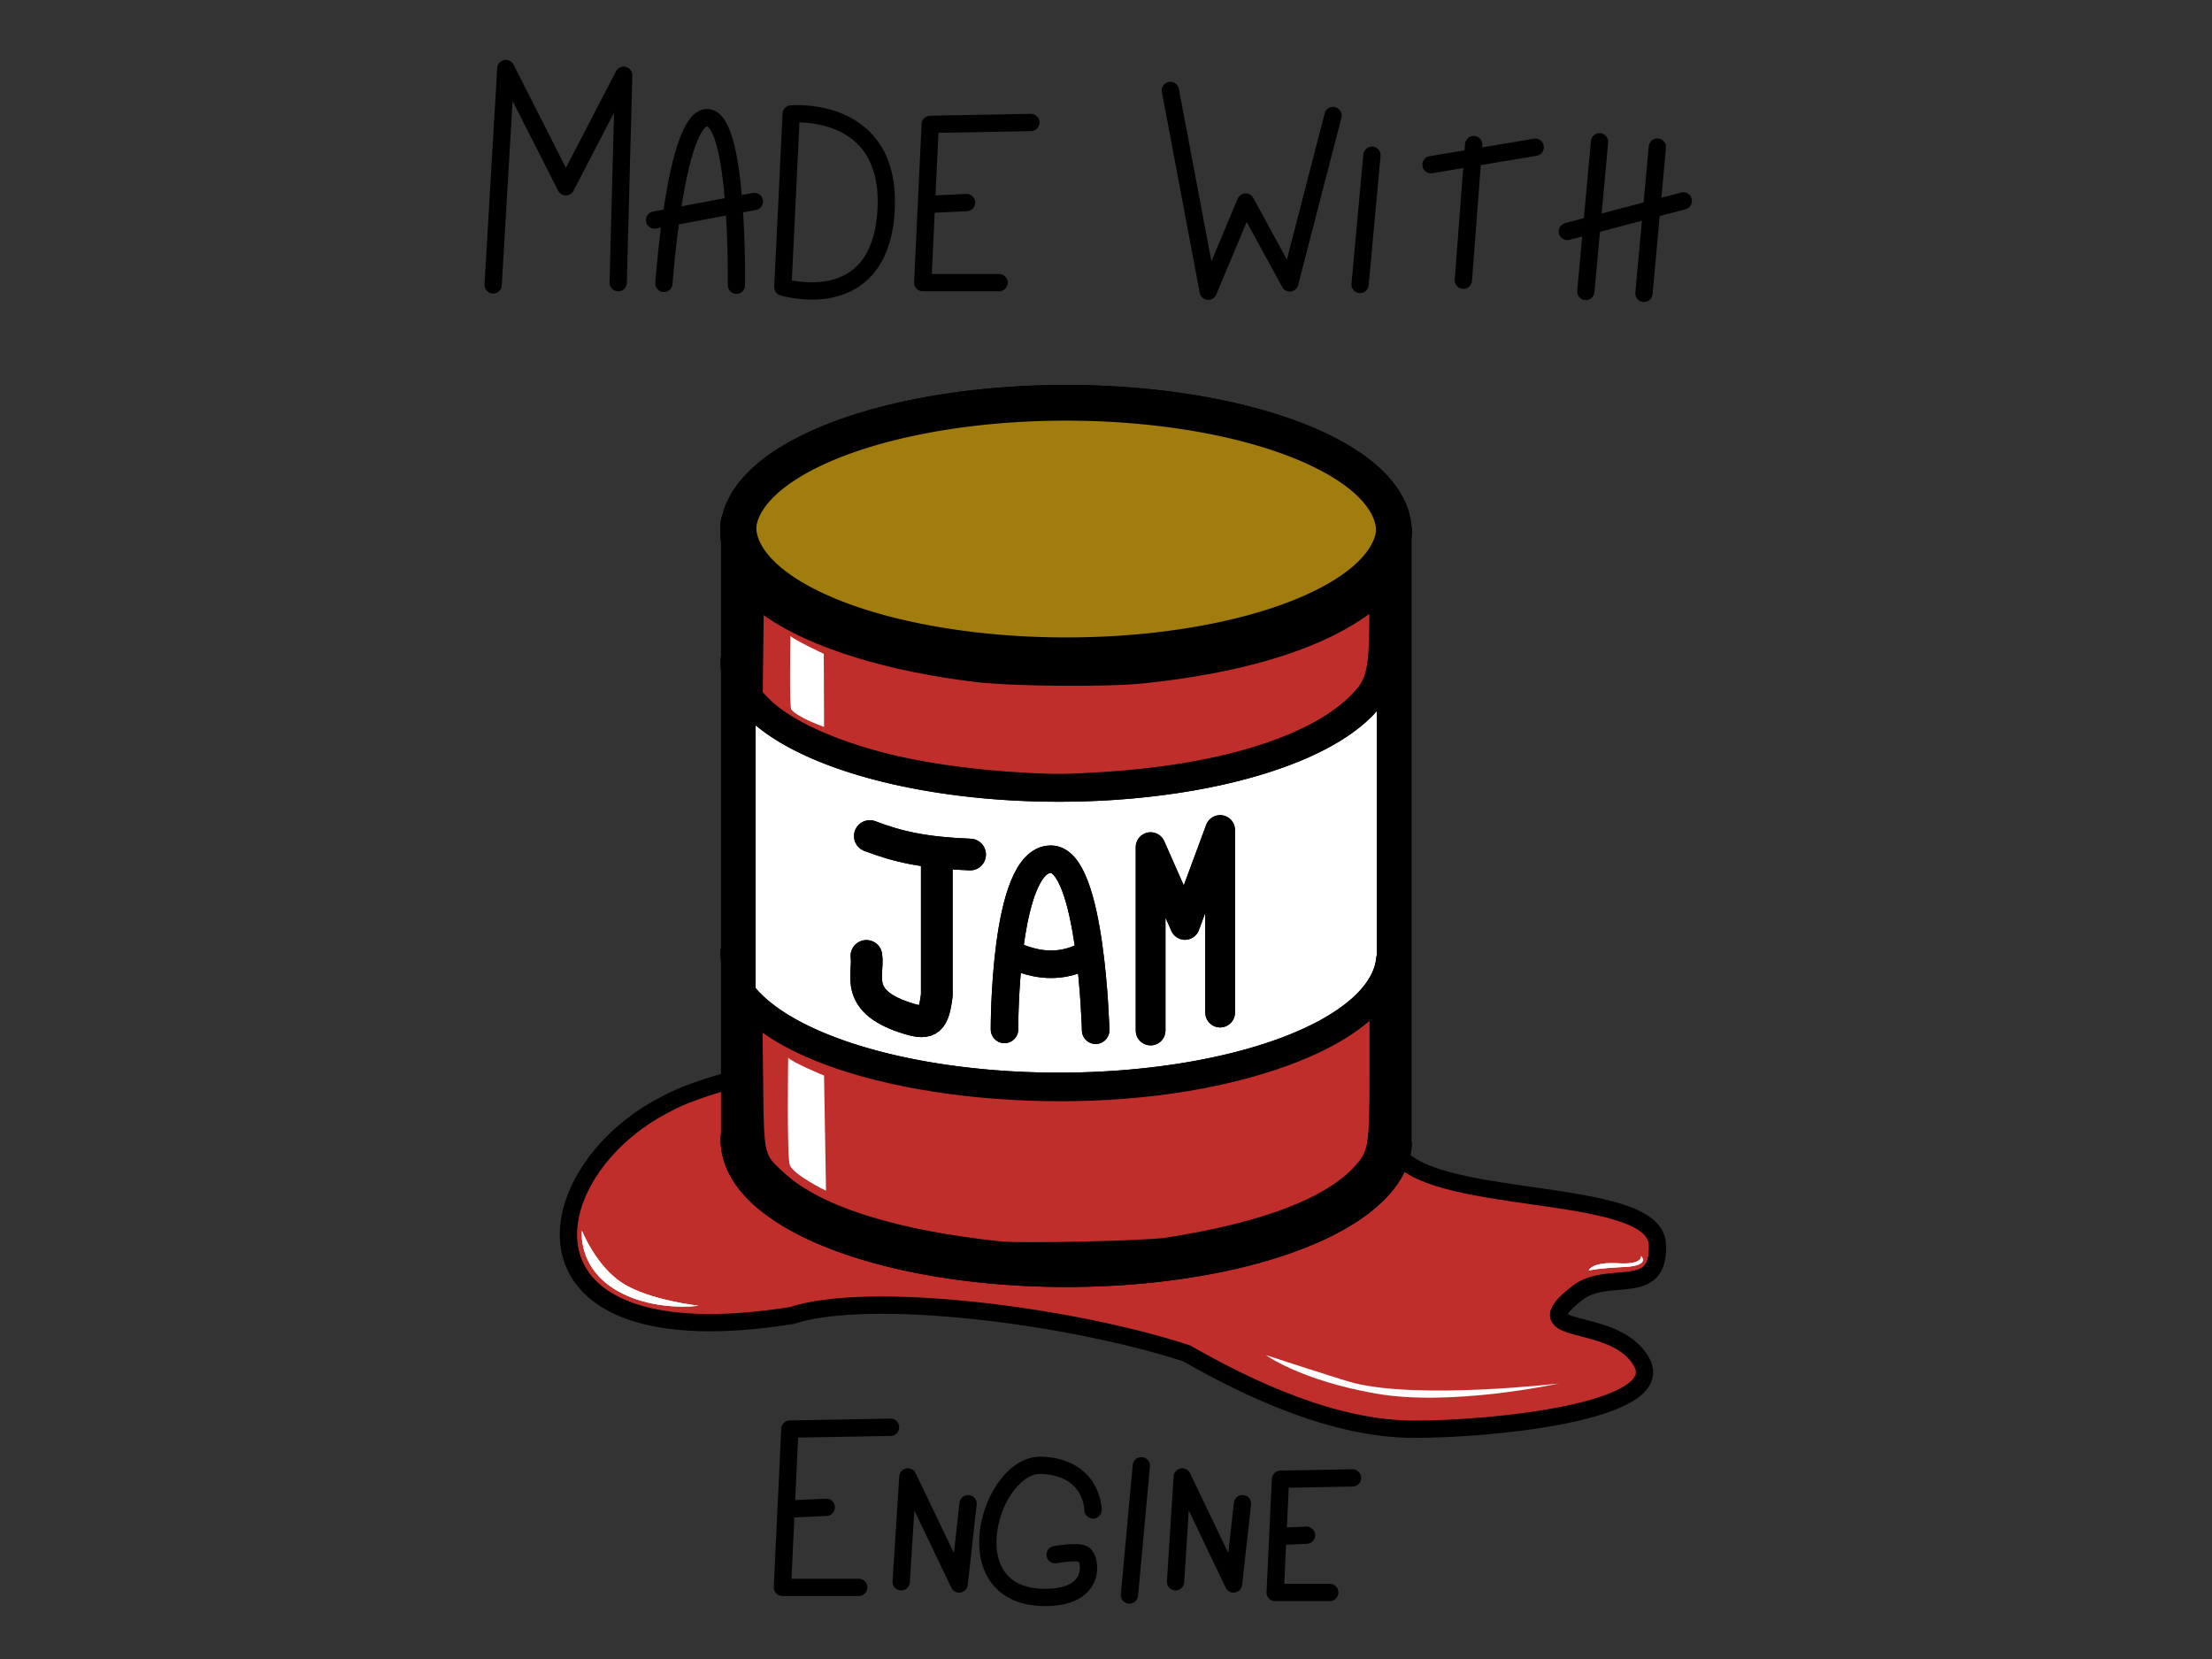 <?xml version="1.0" encoding="UTF-8" standalone="no"?>
<!-- Created with Inkscape (http://www.inkscape.org/) -->

<svg
   xmlns:dc="http://purl.org/dc/elements/1.1/"
   xmlns:cc="http://creativecommons.org/ns#"
   xmlns:rdf="http://www.w3.org/1999/02/22-rdf-syntax-ns#"
   xmlns:svg="http://www.w3.org/2000/svg"
   xmlns="http://www.w3.org/2000/svg"
   xmlns:sodipodi="http://sodipodi.sourceforge.net/DTD/sodipodi-0.dtd"
   xmlns:inkscape="http://www.inkscape.org/namespaces/inkscape"
   width="640px"
   height="480px"
   id="svg2993"
   version="1.1"
   inkscape:version="0.48.5 r10040"
   sodipodi:docname="MadeWithJam.svg">
  <rect width="100%" height="100%" fill="#333333" stroke="none"/>
  <defs
     id="defs2995" />
  <sodipodi:namedview
     id="base"
     pagecolor="#ffffff"
     bordercolor="#666666"
     borderopacity="1.0"
     inkscape:pageopacity="0.0"
     inkscape:pageshadow="2"
     inkscape:zoom="1.095627"
     inkscape:cx="206.4569"
     inkscape:cy="181.85847"
     inkscape:current-layer="layer1"
     inkscape:document-units="px"
     showgrid="false"
     inkscape:window-width="1918"
     inkscape:window-height="1078"
     inkscape:window-x="0"
     inkscape:window-y="0"
     inkscape:window-maximized="0" />
  <g
     id="layer1"
     inkscape:label="Layer 1"
     inkscape:groupmode="layer">
    <rect
       style="color:#000000;fill:#ffffff;fill-opacity:1;fill-rule:nonzero;stroke:none;stroke-width:5;marker:none;visibility:visible;display:inline;overflow:visible;enable-background:accumulate"
       id="rect5658"
       width="189.846"
       height="120.479"
       x="212.664"
       y="193.406" />
    <path
       style="fill:#c02e2b;fill-opacity:1;stroke:#000000;stroke-width:5;stroke-linecap:round;stroke-linejoin:round;stroke-miterlimit:4;stroke-opacity:1;stroke-dasharray:none"
       d="m 232.986,307.681 c 0,0 -27.545,4.792 -40.014,11.617 -38.648,19.38 -47.918,74.743 36.142,61.312 22.731,-7.461 81.082,0.089 114.234,10.972 18.071,10.326 42.596,21.943 65.83,21.943 23.234,0 73.574,-5.163 65.83,-19.362 -7.745,-14.199 -35.609,-6.735 -18.716,-20.007 9.035,-7.099 24.04,1.71 23.234,-14.199 -0.885,-17.475 -68.411,-10.326 -76.156,-27.752"
       id="path3858"
       inkscape:connector-curvature="0"
       sodipodi:nodetypes="ccccssssc" />
    <path
       sodipodi:type="arc"
       style="color:#000000;fill:none;stroke:#000000;stroke-width:10;stroke-linecap:round;stroke-linejoin:round;stroke-opacity:1;marker:none;visibility:visible;display:inline;overflow:visible;enable-background:accumulate"
       id="path3769"
       sodipodi:cx="318.17731"
       sodipodi:cy="314.78015"
       sodipodi:rx="92.290779"
       sodipodi:ry="36.141846"
       d="M 410.411,316.052 A 92.291,36.142 0 0 1 225.918,313.842"
       sodipodi:start="0.03520993"
       sodipodi:end="3.1675581"
       sodipodi:open="true"
       transform="matrix(1.028,0,0,1.033,-18.56,4.728)" />
    <path
       sodipodi:type="arc"
       style="color:#000000;fill:#a17c0e;fill-opacity:1;stroke:#000000;stroke-width:10;stroke-linecap:round;stroke-linejoin:round;stroke-opacity:1;marker:none;visibility:visible;display:inline;overflow:visible;enable-background:accumulate"
       id="path3769-6"
       sodipodi:cx="318.17731"
       sodipodi:cy="314.78015"
       sodipodi:rx="92.290779"
       sodipodi:ry="36.141846"
       d="m 271.088,345.864 a 92.291,36.142 0 1 1 0.737,0.169"
       sodipodi:start="2.1062459"
       sodipodi:end="8.3801699"
       sodipodi:open="true"
       transform="matrix(1.028,0,0,1.033,-18.56,-171.272)" />
    <path
       style="fill:#c02e2b;fill-opacity:1;stroke:#000000;stroke-width:10;stroke-linecap:round;stroke-linejoin:round;stroke-miterlimit:4;stroke-opacity:1;stroke-dasharray:none"
       d="m 213.624,153.762 0,174.901"
       id="path3809"
       inkscape:connector-curvature="0" />
    <path
       style="fill:#c02e2b;fill-opacity:1;stroke:#000000;stroke-width:10;stroke-linecap:round;stroke-linejoin:round;stroke-miterlimit:4;stroke-opacity:1;stroke-dasharray:none"
       d="m 403.369,154.73 0,174.901"
       id="path3809-7"
       inkscape:connector-curvature="0" />
    <path
       sodipodi:type="arc"
       style="color:#000000;fill:none;stroke:#000000;stroke-width:5.823;stroke-linecap:round;stroke-linejoin:round;stroke-miterlimit:4;stroke-opacity:1;stroke-dasharray:none;marker:none;visibility:visible;display:inline;overflow:visible;enable-background:accumulate"
       id="path3769-5-6"
       sodipodi:cx="318.17731"
       sodipodi:cy="314.78015"
       sodipodi:rx="92.290779"
       sodipodi:ry="36.141846"
       d="M 410.411,316.052 A 92.291,36.142 0 0 1 225.918,313.842"
       sodipodi:start="0.03520993"
       sodipodi:end="3.1675581"
       sodipodi:open="true"
       transform="matrix(1.028,0,0,1.033,-20.726,-49.115)" />
    <path
       sodipodi:type="arc"
       style="color:#000000;fill:none;stroke:#000000;stroke-width:5.823;stroke-linecap:round;stroke-linejoin:round;stroke-miterlimit:4;stroke-opacity:1;stroke-dasharray:none;marker:none;visibility:visible;display:inline;overflow:visible;enable-background:accumulate"
       id="path3769-5-2"
       sodipodi:cx="318.17731"
       sodipodi:cy="314.78015"
       sodipodi:rx="92.290779"
       sodipodi:ry="36.141846"
       d="M 410.411,316.052 A 92.291,36.142 0 0 1 225.918,313.842"
       sodipodi:start="0.03520993"
       sodipodi:end="3.1675581"
       sodipodi:open="true"
       transform="matrix(1.028,0,0,1.033,-20.726,-133.512)" />
    <path
       sodipodi:type="arc"
       style="color:#000000;fill:none;stroke:#000000;stroke-width:10;stroke-linecap:round;stroke-linejoin:round;stroke-opacity:1;marker:none;visibility:visible;display:inline;overflow:visible;enable-background:accumulate"
       id="path3769-9"
       sodipodi:cx="318.17731"
       sodipodi:cy="314.78015"
       sodipodi:rx="92.290779"
       sodipodi:ry="36.141846"
       d="M 410.411,316.052 A 92.291,36.142 0 0 1 225.918,313.842"
       transform="matrix(1.028,0,0,1.033,-18.574,-172.88)"
       sodipodi:open="true"
       sodipodi:start="0.03520993"
       sodipodi:end="3.1675581" />
    <path
       style="color:#000000;fill:#c02e2b;fill-opacity:1;stroke:#000000;stroke-width:3.872;stroke-linecap:round;stroke-linejoin:round;stroke-miterlimit:4;stroke-opacity:1;stroke-dasharray:none;marker:none;visibility:visible;display:inline;overflow:visible;enable-background:accumulate"
       d="m 289.432,361.106 c -30.538,-3.208 -52.642,-10.182 -63.545,-20.048 -6.836,-6.187 -6.764,-5.903 -7.014,-27.497 l -0.215,-18.591 3.118,2.238 c 25.084,18.007 84.569,24.826 130.26,14.933 19.376,-4.195 34.729,-10.808 43.507,-18.737 l 2.639,-2.384 0,18.997 c 0,21.745 -0.304,23.649 -4.542,28.464 -8.642,9.817 -27.778,17.163 -56.125,21.543 -5.927,0.916 -41.949,1.727 -48.082,1.083 z"
       id="path3911"
       inkscape:connector-curvature="0" />
    <path
       style="color:#000000;fill:#c02e2b;fill-opacity:1;fill-rule:nonzero;stroke:#000000;stroke-width:3.872;stroke-linecap:round;stroke-linejoin:round;stroke-miterlimit:4;stroke-opacity:1;stroke-dasharray:none;marker:none;visibility:visible;display:inline;overflow:visible;enable-background:accumulate"
       d="m 297.5,225.563 c -17.15,-0.887 -32.821,-3.209 -45.177,-6.694 -14.457,-4.077 -25.825,-9.717 -31.476,-15.616 l -2.111,-2.204 0.175,-13.344 0.175,-13.344 3.872,2.665 c 12.556,8.642 34.301,15.363 59.376,18.354 10.983,1.31 37.834,1.518 48.727,0.378 27.183,-2.845 48.715,-9.235 62.183,-18.456 2.368,-1.621 4.474,-2.947 4.681,-2.947 0.207,0 0.268,4.284 0.137,9.52 -0.287,11.447 -1.291,14.391 -6.63,19.44 -12.672,11.985 -39.018,19.968 -72.645,22.013 -10.152,0.617 -13.252,0.652 -21.287,0.236 z"
       id="path3913"
       inkscape:connector-curvature="0" />
    <path
       style="fill:none;stroke:#000000;stroke-width:9.164;stroke-linecap:round;stroke-linejoin:round;stroke-miterlimit:4;stroke-opacity:1;stroke-dasharray:none"
       d="m 271.045,248.282 0,39.645 c -0.92,7.387 -2.297,8.563 -7.886,6.9 -16.517,-4.914 -11.699,-12.739 -12.479,-18.259"
       id="path3009"
       inkscape:connector-curvature="0"
       sodipodi:nodetypes="ccsc" />
    <path
       style="fill:none;stroke:#000000;stroke-width:7.96;stroke-linecap:round;stroke-linejoin:round;stroke-miterlimit:4;stroke-opacity:1;stroke-dasharray:none"
       d="m 290.631,297.842 c 0,0 -0.195,-49.245 13.426,-49.245 11.722,0 12.951,49.483 12.951,49.483"
       id="path3779"
       inkscape:connector-curvature="0"
       sodipodi:nodetypes="csc" />
    <path
       style="fill:none;stroke:#000000;stroke-width:8.598;stroke-linecap:round;stroke-linejoin:round;stroke-miterlimit:4;stroke-opacity:1;stroke-dasharray:none"
       d="m 332.906,298.16 0,-53.062 9.942,22.514 10.173,-27.471 0,52.827"
       id="path3783"
       inkscape:connector-curvature="0"
       sodipodi:nodetypes="ccccc" />
    <path
       style="fill:none;stroke:#000000;stroke-width:9.164;stroke-linecap:round;stroke-linejoin:round;stroke-miterlimit:4;stroke-opacity:1;stroke-dasharray:none"
       d="m 251.671,241.894 c 8.03,3.091 15.865,4.847 29.012,5.348"
       id="path3785"
       inkscape:connector-curvature="0"
       sodipodi:nodetypes="cc" />
    <path
       style="fill:none;stroke:#000000;stroke-width:7.96;stroke-linecap:round;stroke-linejoin:round;stroke-miterlimit:4;stroke-opacity:1;stroke-dasharray:none"
       d="m 293.243,276.403 c 0,0 5.036,2.592 10.815,2.592 5.779,0 9.675,-2.401 9.675,-2.401"
       id="path3787"
       inkscape:connector-curvature="0"
       sodipodi:nodetypes="csc" />
    <path
       style="fill:none;stroke:#000000;stroke-width:5;stroke-linecap:round;stroke-linejoin:round;stroke-miterlimit:4;stroke-opacity:1;stroke-dasharray:none"
       d="m 142.68,82.44 3.676,-62.603 17.353,34.206 16.739,-32.27 -1.589,60.021"
       id="path3154"
       inkscape:connector-curvature="0" />
    <path
       style="fill:none;stroke:#000000;stroke-width:5;stroke-linecap:round;stroke-linejoin:round;stroke-miterlimit:4;stroke-opacity:1;stroke-dasharray:none"
       d="m 192.089,81.996 c 0,0 3.36,-47.953 12.519,-47.953 9.159,0 8.462,48.491 8.462,48.491"
       id="path3924"
       inkscape:connector-curvature="0" />
    <path
       style="fill:none;stroke:#000000;stroke-width:5;stroke-linecap:round;stroke-linejoin:round;stroke-miterlimit:4;stroke-opacity:1;stroke-dasharray:none"
       d="m 189.395,63.677 28.873,-5.388"
       id="path3926"
       inkscape:connector-curvature="0" />
    <path
       style="fill:none;stroke:#000000;stroke-width:5;stroke-linecap:round;stroke-linejoin:round;stroke-miterlimit:4;stroke-opacity:1;stroke-dasharray:none"
       d="m 228.917,32.965 c 0,0 29.253,-2.694 27.447,28.017 -1.807,30.711 -29.856,22.091 -29.856,22.091 z"
       id="path3928"
       inkscape:connector-curvature="0" />
    <path
       style="fill:none;stroke:#000000;stroke-width:5;stroke-linecap:round;stroke-linejoin:round;stroke-miterlimit:4;stroke-opacity:1;stroke-dasharray:none"
       d="m 298.264,35.44 -29.127,0.539 -2.156,45.797 22.091,0"
       id="path3930"
       inkscape:connector-curvature="0" />
    <path
       style="fill:none;stroke:#000000;stroke-width:5;stroke-linecap:round;stroke-linejoin:round;stroke-miterlimit:4;stroke-opacity:1;stroke-dasharray:none"
       d="m 268.314,59.147 11.346,-0.539"
       id="path3932"
       inkscape:connector-curvature="0" />
    <path
       style="fill:none;stroke:#000000;stroke-width:5;stroke-linecap:round;stroke-linejoin:round;stroke-miterlimit:4;stroke-opacity:1;stroke-dasharray:none"
       d="m 338.623,26.167 10.962,58.107 10.821,-25.825 12.766,23.404 12.521,-48.423"
       id="path3934"
       inkscape:connector-curvature="0" />
    <path
       style="fill:none;stroke:#000000;stroke-width:5;stroke-linecap:round;stroke-linejoin:round;stroke-miterlimit:4;stroke-opacity:1;stroke-dasharray:none"
       d="m 396.945,44.908 -3.431,37.395"
       id="path3936"
       inkscape:connector-curvature="0" />
    <path
       style="fill:none;stroke:#000000;stroke-width:5;stroke-linecap:round;stroke-linejoin:round;stroke-miterlimit:4;stroke-opacity:1;stroke-dasharray:none"
       d="m 414.027,47.656 30.154,-5.051"
       id="path3938"
       inkscape:connector-curvature="0" />
    <path
       style="fill:none;stroke:#000000;stroke-width:5;stroke-linecap:round;stroke-linejoin:round;stroke-miterlimit:4;stroke-opacity:1;stroke-dasharray:none"
       d="m 426.377,41.83 -2.98,39.245"
       id="path3940"
       inkscape:connector-curvature="0" />
    <path
       style="fill:none;stroke:#000000;stroke-width:5;stroke-linecap:round;stroke-linejoin:round;stroke-miterlimit:4;stroke-opacity:1;stroke-dasharray:none"
       d="m 462.797,41.026 -3.973,43.299"
       id="path3942"
       inkscape:connector-curvature="0" />
    <path
       style="fill:none;stroke:#000000;stroke-width:5;stroke-linecap:round;stroke-linejoin:round;stroke-miterlimit:4;stroke-opacity:1;stroke-dasharray:none"
       d="m 453.471,66.964 33.558,-8.829"
       id="path3944"
       inkscape:connector-curvature="0" />
    <path
       style="fill:none;stroke:#000000;stroke-width:5;stroke-linecap:round;stroke-linejoin:round;stroke-miterlimit:4;stroke-opacity:1;stroke-dasharray:none"
       d="M 479.527,42.561 475.644,84.877"
       id="path3946"
       inkscape:connector-curvature="0" />
    <path
       style="fill:none;stroke:#000000;stroke-width:5;stroke-linecap:round;stroke-linejoin:round;stroke-miterlimit:4;stroke-opacity:1;stroke-dasharray:none"
       d="m 257.662,412.945 -29.127,0.539 -2.156,45.797 22.091,0"
       id="path3930-4"
       inkscape:connector-curvature="0" />
    <path
       style="fill:none;stroke:#000000;stroke-width:5;stroke-linecap:round;stroke-linejoin:round;stroke-miterlimit:4;stroke-opacity:1;stroke-dasharray:none"
       d="m 227.712,436.652 11.346,-0.539"
       id="path3932-8"
       inkscape:connector-curvature="0" />
    <path
       style="fill:none;stroke:#000000;stroke-width:5;stroke-linecap:round;stroke-linejoin:round;stroke-miterlimit:4;stroke-opacity:1;stroke-dasharray:none"
       d="m 260.738,457.655 1.936,-30.333 14.844,30.979 2.582,-23.234"
       id="path3994"
       inkscape:connector-curvature="0"
       sodipodi:nodetypes="cccc" />
    <path
       style="fill:none;stroke:#000000;stroke-width:5;stroke-linecap:round;stroke-linejoin:round;stroke-miterlimit:4;stroke-opacity:1;stroke-dasharray:none"
       d="m 316.241,436.87 c 0,0 0,-12.262 -14.844,-12.908 -14.844,-0.645 -26.207,37.732 0.463,38.228 15.5,0.288 13.856,-10.851 11.799,-12.412 -1.597,-1.212 -8.39,0.039 -8.39,0.039"
       id="path3996"
       inkscape:connector-curvature="0"
       sodipodi:nodetypes="csssc" />
    <path
       style="fill:none;stroke:#000000;stroke-width:5;stroke-linecap:round;stroke-linejoin:round;stroke-miterlimit:4;stroke-opacity:1;stroke-dasharray:none"
       d="m 330.219,424.091 -3.431,37.395"
       id="path3936-9"
       inkscape:connector-curvature="0" />
    <path
       style="fill:none;stroke:#000000;stroke-width:5;stroke-linecap:round;stroke-linejoin:round;stroke-miterlimit:4;stroke-opacity:1;stroke-dasharray:none"
       d="m 340.121,457.655 1.936,-30.333 14.844,30.979 2.582,-23.234"
       id="path3994-3"
       inkscape:connector-curvature="0"
       sodipodi:nodetypes="cccc" />
    <path
       style="fill:none;stroke:#000000;stroke-width:5;stroke-linecap:round;stroke-linejoin:round;stroke-miterlimit:4;stroke-opacity:1;stroke-dasharray:none"
       d="m 391.324,427.601 -20.837,0.385 -1.542,32.763 15.803,0"
       id="path3930-4-9"
       inkscape:connector-curvature="0" />
    <path
       style="fill:none;stroke:#000000;stroke-width:5;stroke-linecap:round;stroke-linejoin:round;stroke-miterlimit:4;stroke-opacity:1;stroke-dasharray:none"
       d="m 369.898,444.56 8.117,-0.385"
       id="path3932-8-0"
       inkscape:connector-curvature="0" />
    <path
       style="fill:#ffffff;fill-opacity:1;stroke:none"
       d="m 366.259,392.066 c 0,0 9.842,7.261 31.785,11.133 21.943,3.872 52.922,-2.904 52.922,-2.904 0,0 -39.494,4.624 -58.973,-0.081 -3.55,-0.857 -25.735,-8.148 -25.735,-8.148 z"
       id="path4055"
       inkscape:connector-curvature="0"
       sodipodi:nodetypes="cscsc" />
    <path
       style="fill:#ffffff;fill-opacity:1;stroke:none"
       d="m 459.675,367.583 c 0,0 2.508,-0.641 10.273,-1.006 7.765,-0.365 4.866,-3.185 4.866,-3.185 0,0 0.679,2.548 -6.588,2.12 -7.868,-0.464 -8.551,2.071 -8.551,2.071 z"
       id="path4055-8"
       inkscape:connector-curvature="0"
       sodipodi:nodetypes="cscsc" />
    <path
       style="fill:#ffffff;stroke:none;stroke-width:1px;stroke-linecap:butt;stroke-linejoin:miter;stroke-opacity:1;fill-opacity:1"
       d="m 168.366,356.085 c 0,0 -1.533,12.504 13.23,18.878 9.999,4.317 20.491,2.824 20.491,2.824 0,0 -14.131,-1.572 -21.863,-6.454 -7.745,-4.89 -11.859,-15.247 -11.859,-15.247 z"
       id="path4102"
       inkscape:connector-curvature="0"
       sodipodi:nodetypes="cscsc" />
    <path
       style="fill:#ffffff;fill-opacity:1;stroke:none"
       d="m 228.048,306.002 c 0,0 -0.439,28.965 0.488,31.147 1.221,2.874 10.456,7.377 10.456,7.377 l -0.57,-33.336 c 0,0 -9.348,-3.835 -10.373,-5.188 z"
       id="path4104"
       inkscape:connector-curvature="0"
       sodipodi:nodetypes="csccc" />
    <path
       style="fill:#ffffff;fill-opacity:1;stroke:none"
       d="m 228.696,183.985 c 0,0 -0.358,20.575 0.246,21.304 1.991,2.405 9.488,5.038 9.488,5.038 l -0.086,-21.154 c 0,0 -9.025,-4.238 -9.647,-5.188 z"
       id="path4104-0"
       inkscape:connector-curvature="0"
       sodipodi:nodetypes="cscccc" />
    <path
       transform="matrix(1.028,0,0,1.033,-18.56,4.728)"
       sodipodi:open="true"
       sodipodi:end="3.1675581"
       sodipodi:start="0.03520993"
       d="M 410.411,316.052 A 92.291,36.142 0 0 1 225.918,313.842"
       sodipodi:ry="36.141846"
       sodipodi:rx="92.290779"
       sodipodi:cy="314.78015"
       sodipodi:cx="318.17731"
       id="path4143"
       style="color:#000000;fill:none;stroke:#000000;stroke-width:10;stroke-linecap:round;stroke-linejoin:round;stroke-opacity:1;marker:none;visibility:visible;display:inline;overflow:visible;enable-background:accumulate"
       sodipodi:type="arc" />
    <path
       transform="matrix(1.028,0,0,1.033,-18.56,-171.272)"
       sodipodi:open="true"
       sodipodi:end="8.3801699"
       sodipodi:start="2.1062459"
       d="m 271.088,345.864 a 92.291,36.142 0 1 1 0.737,0.169"
       sodipodi:ry="36.141846"
       sodipodi:rx="92.290779"
       sodipodi:cy="314.78015"
       sodipodi:cx="318.17731"
       id="path4145"
       style="color:#000000;fill:#a17c0e;fill-opacity:1;stroke:#000000;stroke-width:10;stroke-linecap:round;stroke-linejoin:round;stroke-opacity:1;marker:none;visibility:visible;display:inline;overflow:visible;enable-background:accumulate"
       sodipodi:type="arc" />
    <path
       inkscape:connector-curvature="0"
       id="path4147"
       d="m 213.624,153.762 0,174.901"
       style="fill:#c02e2b;fill-opacity:1;stroke:#000000;stroke-width:10;stroke-linecap:round;stroke-linejoin:round;stroke-miterlimit:4;stroke-opacity:1;stroke-dasharray:none" />
    <path
       inkscape:connector-curvature="0"
       id="path4149"
       d="m 403.369,154.73 0,174.901"
       style="fill:#c02e2b;fill-opacity:1;stroke:#000000;stroke-width:10;stroke-linecap:round;stroke-linejoin:round;stroke-miterlimit:4;stroke-opacity:1;stroke-dasharray:none" />
    <path
       transform="matrix(1.028,0,0,1.033,-20.726,-49.115)"
       sodipodi:open="true"
       sodipodi:end="3.1675581"
       sodipodi:start="0.03520993"
       d="M 410.411,316.052 A 92.291,36.142 0 0 1 225.918,313.842"
       sodipodi:ry="36.141846"
       sodipodi:rx="92.290779"
       sodipodi:cy="314.78015"
       sodipodi:cx="318.17731"
       id="path4151"
       style="color:#000000;fill:none;stroke:#000000;stroke-width:5.823;stroke-linecap:round;stroke-linejoin:round;stroke-miterlimit:4;stroke-opacity:1;stroke-dasharray:none;marker:none;visibility:visible;display:inline;overflow:visible;enable-background:accumulate"
       sodipodi:type="arc" />
    <path
       transform="matrix(1.028,0,0,1.033,-20.726,-133.512)"
       sodipodi:open="true"
       sodipodi:end="3.1675581"
       sodipodi:start="0.03520993"
       d="M 410.411,316.052 A 92.291,36.142 0 0 1 225.918,313.842"
       sodipodi:ry="36.141846"
       sodipodi:rx="92.290779"
       sodipodi:cy="314.78015"
       sodipodi:cx="318.17731"
       id="path4153"
       style="color:#000000;fill:none;stroke:#000000;stroke-width:5.823;stroke-linecap:round;stroke-linejoin:round;stroke-miterlimit:4;stroke-opacity:1;stroke-dasharray:none;marker:none;visibility:visible;display:inline;overflow:visible;enable-background:accumulate"
       sodipodi:type="arc" />
    <path
       sodipodi:end="3.1675581"
       sodipodi:start="0.03520993"
       sodipodi:open="true"
       transform="matrix(1.028,0,0,1.033,-18.574,-172.88)"
       d="M 410.411,316.052 A 92.291,36.142 0 0 1 225.918,313.842"
       sodipodi:ry="36.141846"
       sodipodi:rx="92.290779"
       sodipodi:cy="314.78015"
       sodipodi:cx="318.17731"
       id="path4155"
       style="color:#000000;fill:none;stroke:#000000;stroke-width:10;stroke-linecap:round;stroke-linejoin:round;stroke-opacity:1;marker:none;visibility:visible;display:inline;overflow:visible;enable-background:accumulate"
       sodipodi:type="arc" />
    <path
       inkscape:connector-curvature="0"
       id="path4157"
       d="m 289.432,361.106 c -30.538,-3.208 -52.642,-10.182 -63.545,-20.048 -6.836,-6.187 -6.764,-5.903 -7.014,-27.497 l -0.215,-18.591 3.118,2.238 c 25.084,18.007 84.569,24.826 130.26,14.933 19.376,-4.195 34.729,-10.808 43.507,-18.737 l 2.639,-2.384 0,18.997 c 0,21.745 -0.304,23.649 -4.542,28.464 -8.642,9.817 -27.778,17.163 -56.125,21.543 -5.927,0.916 -41.949,1.727 -48.082,1.083 z"
       style="color:#000000;fill:#c02e2b;fill-opacity:1;stroke:#000000;stroke-width:3.872;stroke-linecap:round;stroke-linejoin:round;stroke-miterlimit:4;stroke-opacity:1;stroke-dasharray:none;marker:none;visibility:visible;display:inline;overflow:visible;enable-background:accumulate" />
    <path
       inkscape:connector-curvature="0"
       id="path4159"
       d="m 297.5,225.563 c -17.15,-0.887 -32.821,-3.209 -45.177,-6.694 -14.457,-4.077 -25.825,-9.717 -31.476,-15.616 l -2.111,-2.204 0.175,-13.344 0.175,-13.344 3.872,2.665 c 12.556,8.642 34.301,15.363 59.376,18.354 10.983,1.31 37.834,1.518 48.727,0.378 27.183,-2.845 48.715,-9.235 62.183,-18.456 2.368,-1.621 4.474,-2.947 4.681,-2.947 0.207,0 0.268,4.284 0.137,9.52 -0.287,11.447 -1.291,14.391 -6.63,19.44 -12.672,11.985 -39.018,19.968 -72.645,22.013 -10.152,0.617 -13.252,0.652 -21.287,0.236 z"
       style="color:#000000;fill:#c02e2b;fill-opacity:1;fill-rule:nonzero;stroke:#000000;stroke-width:3.872;stroke-linecap:round;stroke-linejoin:round;stroke-miterlimit:4;stroke-opacity:1;stroke-dasharray:none;marker:none;visibility:visible;display:inline;overflow:visible;enable-background:accumulate" />
    <path
       sodipodi:nodetypes="ccsc"
       inkscape:connector-curvature="0"
       id="path4161"
       d="m 271.045,248.282 0,39.645 c -0.92,7.387 -2.297,8.563 -7.886,6.9 -16.517,-4.914 -11.699,-12.739 -12.479,-18.259"
       style="fill:none;stroke:#000000;stroke-width:9.164;stroke-linecap:round;stroke-linejoin:round;stroke-miterlimit:4;stroke-opacity:1;stroke-dasharray:none" />
    <path
       sodipodi:nodetypes="csc"
       inkscape:connector-curvature="0"
       id="path4163"
       d="m 290.631,297.842 c 0,0 -0.195,-49.245 13.426,-49.245 11.722,0 12.951,49.483 12.951,49.483"
       style="fill:none;stroke:#000000;stroke-width:7.96;stroke-linecap:round;stroke-linejoin:round;stroke-miterlimit:4;stroke-opacity:1;stroke-dasharray:none" />
    <path
       sodipodi:nodetypes="ccccc"
       inkscape:connector-curvature="0"
       id="path4165"
       d="m 332.906,298.16 0,-53.062 9.942,22.514 10.173,-27.471 0,52.827"
       style="fill:none;stroke:#000000;stroke-width:8.598;stroke-linecap:round;stroke-linejoin:round;stroke-miterlimit:4;stroke-opacity:1;stroke-dasharray:none" />
    <path
       sodipodi:nodetypes="cc"
       inkscape:connector-curvature="0"
       id="path4167"
       d="m 251.671,241.894 c 8.03,3.091 15.865,4.847 29.012,5.348"
       style="fill:none;stroke:#000000;stroke-width:9.164;stroke-linecap:round;stroke-linejoin:round;stroke-miterlimit:4;stroke-opacity:1;stroke-dasharray:none" />
    <path
       sodipodi:nodetypes="csc"
       inkscape:connector-curvature="0"
       id="path4169"
       d="m 293.243,276.403 c 0,0 5.036,2.592 10.815,2.592 5.779,0 9.675,-2.401 9.675,-2.401"
       style="fill:none;stroke:#000000;stroke-width:7.96;stroke-linecap:round;stroke-linejoin:round;stroke-miterlimit:4;stroke-opacity:1;stroke-dasharray:none" />
    <path
       sodipodi:nodetypes="cscsc"
       inkscape:connector-curvature="0"
       id="path4171"
       d="m 459.675,367.583 c 0,0 2.508,-0.641 10.273,-1.006 7.765,-0.365 4.866,-3.185 4.866,-3.185 0,0 0.679,2.548 -6.588,2.12 -7.868,-0.464 -8.551,2.071 -8.551,2.071 z"
       style="fill:#ffffff;fill-opacity:1;stroke:none" />
    <path
       sodipodi:nodetypes="cscsc"
       inkscape:connector-curvature="0"
       id="path4173"
       d="m 168.366,356.085 c 0,0 -1.533,12.504 13.23,18.878 9.999,4.317 20.491,2.824 20.491,2.824 0,0 -14.131,-1.572 -21.863,-6.454 -7.745,-4.89 -11.859,-15.247 -11.859,-15.247 z"
       style="fill:#ffffff;stroke:none;stroke-width:1px;stroke-linecap:butt;stroke-linejoin:miter;stroke-opacity:1;fill-opacity:1" />
    <path
       sodipodi:nodetypes="csccc"
       inkscape:connector-curvature="0"
       id="path4175"
       d="m 228.048,306.002 c 0,0 -0.439,28.965 0.488,31.147 1.221,2.874 10.456,7.377 10.456,7.377 l -0.57,-33.336 c 0,0 -9.348,-3.835 -10.373,-5.188 z"
       style="fill:#ffffff;fill-opacity:1;stroke:none" />
    <path
       sodipodi:nodetypes="cscccc"
       inkscape:connector-curvature="0"
       id="path4177"
       d="m 228.696,183.985 c 0,0 -0.358,20.575 0.246,21.304 1.991,2.405 9.488,5.038 9.488,5.038 l -0.086,-21.154 c 0,0 -9.025,-4.238 -9.647,-5.188 z"
       style="fill:#ffffff;fill-opacity:1;stroke:none" />
  </g>
</svg>
